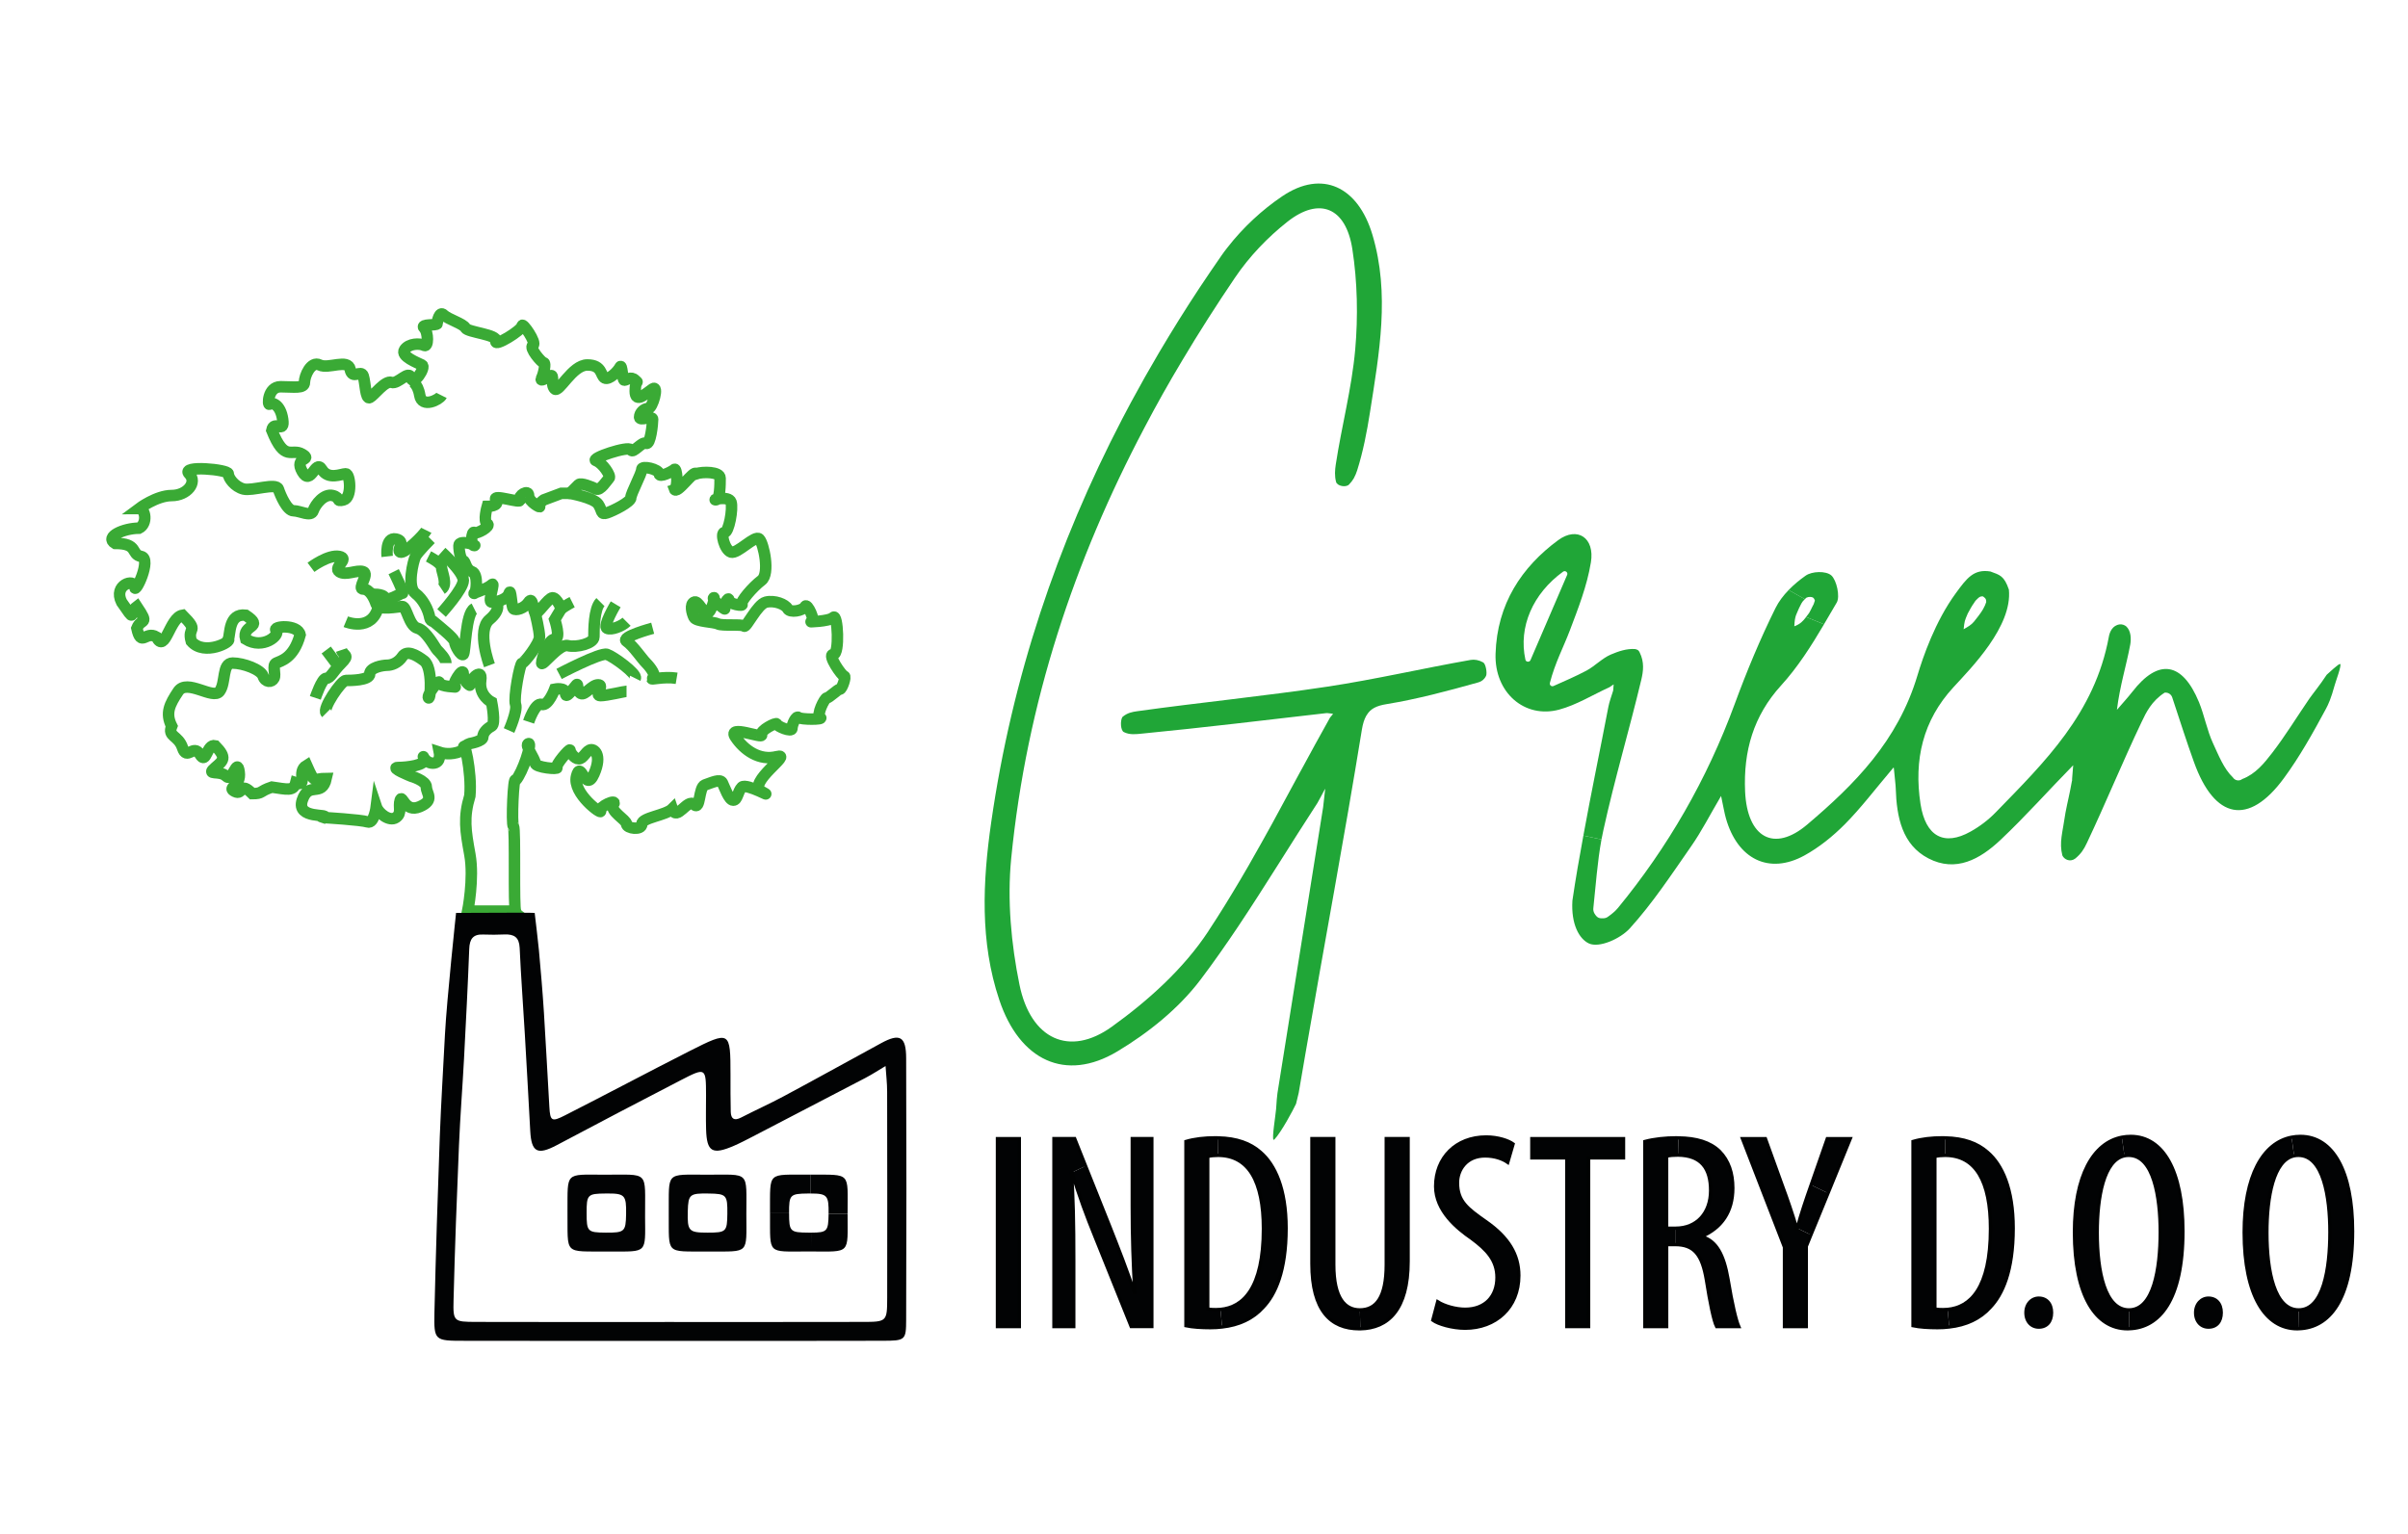 <?xml version="1.0" encoding="utf-8"?>
<!-- Generator: Adobe Illustrator 24.0.1, SVG Export Plug-In . SVG Version: 6.00 Build 0)  -->
<svg version="1.1" id="Layer_1" xmlns="http://www.w3.org/2000/svg" xmlns:xlink="http://www.w3.org/1999/xlink" x="0px" y="0px"
	 viewBox="0 0 1257.89 801.28" style="enable-background:new 0 0 1257.89 801.28;" xml:space="preserve">
<style type="text/css">
	.st0{fill:#020304;}
	.st1{fill:#20A637;}
	.st2{fill:none;stroke:#010202;stroke-width:1.732;stroke-miterlimit:10;}
	.st3{fill:none;stroke:#000000;stroke-width:1.732;stroke-miterlimit:10;}
	.st4{fill:none;}
	.st5{fill:none;stroke:#3AAA35;stroke-width:6;stroke-miterlimit:10;}
</style>
<path class="st0" d="M422.69,613.75c0.27,0,0.57,0,0.83,0v9.87c-0.47,0-0.97,0-1.47,0c-9.39,0.11-9.89,0.62-9.86,10.31h-9.96
	c0-0.22,0-0.4,0-0.58C402.37,611.72,400.5,613.89,422.69,613.75z"/>
<path class="st0" d="M315,613.79c24.71,0.11,21.85-2.76,21.98,22.11c0.13,19.13,1.23,18.01-17.79,18.04c-0.47,0-0.93,0-1.4,0
	c-23.82-0.22-21.08,2.29-21.35-21.45C296.55,612.44,295.08,613.68,315,613.79z M316.4,644.06c9.86,0.07,10.49-0.51,10.66-9.55
	c0.17-10.2-0.6-11-10.69-10.89c-9.46,0.07-9.96,0.58-9.93,10.24C306.44,643.52,306.91,643.99,316.4,644.06z"/>
<polygon class="st0" points="800.2,594.95 848.1,594.95 848.1,605 829.85,605 829.85,693.14 818.46,693.14 818.46,605 800.2,605 "/>
<rect x="521.05" y="594.95" class="st0" width="11.42" height="98.2"/>
<path class="st0" d="M423.52,613.75c21.12,0.11,19.29-1.56,19.25,19.89c0,0.18,0,0.36,0,0.54h-9.93c0.1-9.44-0.6-10.56-9.33-10.56
	V613.75z"/>
<path class="st0" d="M1051.65,641.74c0,22.43-5.63,34.67-11.99,41.35c-5.33,5.95-12.62,9.29-21.42,10.27l-0.83-9.18
	c11.69-1.09,22.38-10.85,22.38-42.15c0-24.79-7.69-38.33-23.72-38.33l0.13-9.15c9.76,0.22,16.72,2.83,21.95,7.41
	C1045.88,608.52,1051.65,621.19,1051.65,641.74z"/>
<path class="st0" d="M943.56,651.21v41.93h-11.39v-41.49l-21.95-56.7h11.99l8.89,24.65c2.53,6.82,5.2,14.56,7.43,22.14h0.3
	l7.16,3.48L943.56,651.21z"/>
<path class="st0" d="M412.2,633.93c0.03,9.58,0.5,10.06,10.09,10.13c0.5,0,0.93,0,1.4,0l-0.03,9.84c-0.63,0-1.3,0-1.97,0
	c-21.15,0.04-19.32,1.71-19.45-19.17c0-0.29,0-0.54,0-0.8H412.2z"/>
<path class="st1" d="M596.43,383.33c-2.96,0.29-6.3,0.76-9.39-0.83c-1.67-0.87-1.9-5.7-0.8-7.73c0.07-0.11,0.17-0.22,0.27-0.29
	c2.46-2.03,4.93-2.5,7.59-2.87c33.01-4.61,66.18-7.84,99.13-12.81c25.11-3.78,49.96-9.58,74.98-13.98c2.03-0.36,4.36,0.04,6.6,1.31
	c1.37,0.8,2.13,5.66,1.47,7.04c-0.13,0.29-0.3,0.54-0.47,0.8c-0.1,0.18-0.23,0.33-0.33,0.47c-1.1,1.38-2.36,1.89-3.73,2.25
	c-15.69,4.39-31.44,8.6-47.4,11.22c-5.16,0.83-8.36,2.32-10.36,5.66c-0.1,0.18-0.23,0.36-0.37,0.58c-0.97,1.74-1.67,3.99-2.17,6.9
	c-9.43,58.05-19.59,111.81-29.41,168.88c-1.23,6.97-2.43,13.98-3.6,20.98c0,0-0.03,0.11-0.07,0.33c-0.23,0.91-0.93,3.74-1.33,5.48
	c-0.03,0.04-0.03,0.07-0.03,0.07c-1.53,3.27-7.66,14.74-11.26,18.55c-0.23,0.25-0.37,0.29-0.5,0.18c-0.03,0-0.03,0,0-0.04
	c-0.87-0.94,1.03-12.23,1.37-16.12c0.17-3.38,0.53-7.04,0.7-8.2c7.96-49.77,15.92-99.58,23.85-149.35c0.23-2,0.43-3.96,1.1-9.73
	c-0.1,0.18-0.2,0.36-0.27,0.54c0-0.04,0-0.07,0-0.11c-0.77,1.45-1.4,2.61-1.87,3.52c-0.97,1.74-1.47,2.69-1.9,3.48
	c-13.96,21.42-27.28,43.38-41.44,64.58c-6.33,9.44-12.79,18.7-19.59,27.7c-11.56,15.32-27.51,27.99-43.57,37.61
	c-27.05,16.19-51.06,4.65-61.62-26.94c-10.19-30.35-8.69-61.79-4.23-92.79c10.89-75.83,34.61-145.64,68.32-210.55
	c1.53-2.94,3.1-5.88,4.66-8.82c4.73-8.79,9.63-17.46,14.72-26.1c3.4-5.74,6.86-11.44,10.39-17.1c3.46-5.52,6.99-11.04,10.59-16.48
	c3.8-5.74,7.66-11.4,11.59-17.06c0.97-1.42,2-2.8,3.1-4.17c8.13-10.49,18.22-19.82,28.81-26.94c20.65-13.87,39.4-5.05,46.96,20.18
	c9.26,30.97,3.56,61.97-1.27,92.79c-1.6,10.24-3.6,20.55-6.69,30.35c-0.43,1.38-1,2.72-1.7,4.03c0,0.04-0.03,0.07-0.03,0.07
	c-0.7,1.16-1.5,2.25-2.5,3.27c-1.6,1.71-6.2,0.87-6.79-1.34c-0.83-3.05-0.6-6.24-0.17-9.04c3.06-20.07,8.36-39.86,10.16-60.04
	c1.53-17.35,1.17-35.47-1.5-52.64c-3.4-21.74-17.22-27.34-33.84-14.27c-10.29,8.1-19.95,18.15-27.48,29.3
	c-9.59,14.16-18.79,28.53-27.48,43.13c-6.99,11.65-13.66,23.49-19.92,35.47c-36.37,68.97-61.42,143.21-69.48,224.89
	c-2.13,21.64-0.03,44.58,4.33,65.92c5.83,28.46,26.05,37.94,48.26,21.93c18.79-13.5,37.34-30.09,50.33-49.77
	c0.1-0.15,0.17-0.25,0.23-0.4c2.93-4.43,5.76-8.89,8.56-13.4c1.43-2.29,2.8-4.54,4.16-6.82c2.76-4.54,5.46-9.15,8.13-13.76
	c2.33-4.07,4.66-8.17,6.96-12.31c1.77-3.16,3.53-6.32,5.26-9.47c4.83-8.82,9.63-17.72,14.39-26.57c0.33-0.54,0.63-1.09,0.93-1.67
	c4.93-9.11,9.89-18.19,14.96-27.23c0-0.04,0.03-0.04,0.03-0.07c0,0,0-0.04,0.03-0.04c0.47-0.51,0.9-1.05,1.33-1.6
	c-0.03,0-0.03,0-0.07,0c0.1-0.15,0.23-0.25,0.33-0.4c-0.97-0.11-1.9-0.22-2.86-0.33c-0.23-0.04-0.47-0.04-0.7,0
	C660.72,376.29,628.61,380.21,596.43,383.33z"/>
<path class="st0" d="M870.62,641.74h4.46v8.57h-4.46v42.84h-11.39v-96.71c4.9-1.31,10.83-1.92,16.45-1.92c0.37,0,0.73,0,1.1,0.04
	l-0.23,9c-2.2,0-4.43,0.15-5.93,0.58V641.74z"/>
<path class="st0" d="M559.75,612.59c0.87,13.1,1.17,25.63,1.17,46.61v33.94h-10.36v-98.2h10.83l5.7,14.3l-7.03,3.34H559.75z"/>
<path class="st0" d="M1184.18,644.06c0,20.26,4,40.37,16.62,40.37l0.2,9.84c-0.33,0.04-0.63,0.04-0.97,0.04
	c-16.59,0-27.71-17.32-27.71-50.39c0-29.55,9.83-46.83,24.75-49.7l1.33,9.69C1187.68,606.24,1184.18,625.33,1184.18,644.06z"/>
<path class="st0" d="M638.39,693.36c-1.97,0.25-4.03,0.36-6.16,0.36c-4.6,0-9.33-0.29-12.72-1.02v-96.27
	c4.43-1.31,9.63-1.92,15.39-1.92c0.5,0,1,0,1.5,0.04l-0.13,9.15c-1.8,0-3.86,0.15-5.36,0.58v79.68c1.63,0.33,3.26,0.33,4.3,0.33
	c0.8,0,1.57-0.04,2.36-0.11L638.39,693.36z"/>
<path class="st0" d="M1113.03,593.78c17.05,0,27.28,18.22,27.28,49.55c0,36.12-12.39,50.42-27.98,50.93l-0.2-9.84
	c12.89,0,16.32-21.42,16.32-40.66c0-18.37-3.43-40.08-16.45-40.08c-0.77,0-1.53,0.07-2.23,0.22l-1.37-9.69
	C1109.9,593.93,1111.43,593.78,1113.03,593.78z"/>
<path class="st1" d="M676.23,576.03c-0.03,0.11-0.03,0.22-0.07,0.33C676.2,576.14,676.23,576.03,676.23,576.03z"/>
<path class="st0" d="M696.75,660.8c0,17.64,5.93,23.63,13.62,23.63l0.23,9.87c-0.17,0-0.37,0-0.53,0
	c-14.96,0-24.75-9.58-24.75-33.94v-65.42h11.42V660.8z"/>
<path class="st0" d="M442.77,634.19c0,21.27,1.83,19.78-19.12,19.71l0.03-9.84c8.56,0,8.99-0.83,9.16-9.66c0-0.07,0-0.15,0-0.22
	H442.77z"/>
<path class="st0" d="M751.01,680.18c3.4,2.18,9.33,3.92,14.36,3.92c10.39,0,16.62-6.68,16.62-16.59c0-9.04-5.33-14.56-13.19-20.4
	c-7.86-5.37-18.85-14.56-18.85-27.23c0-14.88,10.53-25.81,26.41-25.81c6.23,0,11.69,1.92,14.06,3.67l-2.8,9.62
	c-2.53-1.78-6.66-3.38-11.86-3.38c-9.79,0-14.39,7.3-14.39,14.01c0,9.73,5.2,13.54,14.69,20.22c11.99,8.31,17.35,17.35,17.35,28.28
	c0,16.88-12.16,27.52-28.05,27.52c-6.79,0-14.09-2.18-16.89-4.21L751.01,680.18z"/>
<path class="st0" d="M1095.55,644.06c0,20.26,4,40.37,16.59,40.37l0.2,9.84c-0.3,0.04-0.63,0.04-0.93,0.04
	c-16.62,0-27.75-17.32-27.75-50.39c0-29.55,9.83-46.79,24.75-49.7l1.37,9.69C1099.04,606.24,1095.55,625.33,1095.55,644.06z"/>
<path class="st0" d="M1072.56,685.88c0,5.08-2.83,8.42-7.56,8.42c-4.3,0-7.56-3.34-7.56-8.42c0-4.97,3.4-8.46,7.56-8.46
	C1069.6,677.42,1072.56,680.76,1072.56,685.88z"/>
<path class="st0" d="M954.92,623.44l-8.93,21.78l-7.16-3.48c2.07-7.59,4.6-15.03,7.26-22.58L954.92,623.44z"/>
<path class="st0" d="M735.58,594.95v64.11c0,25.19-10.43,34.99-24.98,35.25l-0.23-9.87c8.46,0,13.79-6.43,13.79-23.63v-65.85H735.58
	z"/>
<path class="st0" d="M590.89,693.14l-18.99-47.19c-4-9.91-8.29-21.13-11.86-33.36l7.03-3.34l12.69,31.76
	c4.13,10.49,9.33,23.6,12.72,34.23h0.3c-0.87-15.46-1.33-28.13-1.33-45.16v-35.14h10.23v98.2H590.89z"/>
<path class="st1" d="M773.59,359.09c0.17-0.25,0.33-0.51,0.47-0.8C773.92,358.58,773.76,358.84,773.59,359.09z"/>
<path class="st0" d="M1201.67,593.78c17.05,0,27.28,18.22,27.28,49.55c0,36.12-12.39,50.39-27.95,50.93l-0.2-9.84
	c12.89,0,16.29-21.42,16.29-40.66c0-18.37-3.4-40.08-16.45-40.08c-0.77,0-1.53,0.07-2.23,0.22l-1.33-9.69
	C1198.53,593.93,1200.1,593.78,1201.67,593.78z"/>
<path class="st0" d="M875.38,641.74c10.96,0,18.22-7.88,18.22-19.68c0-11.36-4.73-18.37-17.05-18.51l0.23-9
	c9.39,0.11,16.45,2.21,21.42,6.97c4.9,4.97,6.99,11.51,6.99,19.24c0,12.52-5.96,20.69-16.02,25.19v0.29
	c7.39,2.18,11.26,9.18,13.49,22c2.23,13.54,4.3,21.85,5.63,24.9h-11.56c-1.5-2.9-3.43-12.23-5.33-24.32
	c-2.23-13.4-6.53-18.51-16.32-18.51v-8.57H875.38z"/>
<path class="st0" d="M1161.2,685.88c0,5.08-2.8,8.42-7.56,8.42c-4.3,0-7.56-3.34-7.56-8.42c0-4.97,3.43-8.46,7.56-8.46
	C1158.23,677.42,1161.2,680.76,1161.2,685.88z"/>
<path class="st1" d="M945.73,311.9c-0.7-0.04-1.4,0.07-2.03,0.36c-0.33,0.29-0.63,0.54-0.9,0.8l-8.46-4.76
	c2.73-2.83,5.83-5.37,8.89-7.51c3.33-2.36,10.59-2.58,13.39-0.15c2.83,2.5,4.66,11.11,2.86,14.19c-2.23,3.78-4.43,7.59-6.66,11.36
	l-9.36-3.81c0.5-0.65,1-1.38,1.57-2.07c0.33-0.58,1.4-2.54,1.63-3.16c0.83-1.6,0.77-1.27,1.4-3.38
	C947.52,312.3,947.09,312.01,945.73,311.9z"/>
<path class="st1" d="M1219.62,357.93c-1.97,7.15-3.33,10.09-4.66,12.56c-6.73,12.49-13.69,24.98-21.98,36.23
	c-18.35,24.94-36.14,21.49-46.9-8.53c-3.73-10.31-7.06-20.8-11.36-33.8c-0.53-1.63-2.16-2.69-3.93-2.47h-0.03
	c-6.79,4.39-9.63,10.24-12.06,15.39c-9.93,20.84-18.72,42.33-28.58,63.2c-1.57,3.34-3.03,5.59-6.06,8.1c-2.66,2-5.76,0.51-6.73-1.63
	c-1.73-6.93,0.07-11.54,1.63-22.33c1.23-6.46,2-8.89,3.36-16.52c0.17-0.25,0.07-0.83,0.1-1.16l0.57-7.12
	c-12.69,12.92-24.81,26.61-37.94,38.99c-10.76,10.16-23.35,17.1-37.67,9.69c-13.72-7.12-16.62-21.49-17.09-36.63
	c-0.07-2.11-0.4-4.25-1-10.67c0-0.11-0.2-0.18-0.27-0.07c-9.73,11.51-16.95,21.09-25.28,29.48c-6.3,6.35-13.52,12.16-21.18,16.37
	c-18.49,10.13-34.97,1.92-41-19.49c-0.8-2.87-1.27-5.84-2.5-11.58c-0.03,0-0.03,0-0.03,0c-5.96,10.13-10.26,18.59-15.55,26.17
	c-10.26,14.74-20.25,29.91-32.11,42.98c-5,5.48-16.02,10.35-21.35,7.88c-5.1-2.36-9.39-10.09-8.63-22.4
	c1.67-11.36,3.63-22.69,5.73-33.98l9.46,2.03c-2.17,11.8-2.96,23.92-4.26,35.94c-0.1,0.94,0.1,1.92,0.6,2.76
	c1.47,2.43,2.53,2.58,4.7,2.5c0.83-0.04,1.67-0.29,2.33-0.8c1.9-1.34,3.73-2.8,5.2-4.57c25.98-31.62,46.46-66.98,60.99-106.51
	c6.3-17.13,13.32-34.05,21.35-50.24c1.7-3.41,4.1-6.57,6.86-9.4l8.46,4.76c-1.83,1.74-1.97,2.76-2.93,4.5
	c-0.13,0.22-0.23,0.44-0.3,0.65c-0.97,2.65-2.03,3.16-2.26,9.04c3.16-1.16,4.66-2.87,6.16-4.86l9.36,3.81
	c-6.73,11.4-13.82,22.54-22.45,31.98c-14.49,15.94-19.69,34.31-18.79,55.32c1.07,24.18,15.09,32.09,32.48,17.32
	c24.61-20.87,47.33-43.56,57.59-78.01c2.8-9.29,9.13-28.02,20.05-42.91c5.6-7.62,9.23-12.71,18.02-11.29
	c4.93,1.82,7.19,2.21,9.66,9.47c1.93,19.2-19.72,40.95-29.04,51.11c-15.85,17.24-20.68,37.72-17.12,60.91
	c2.63,16.99,12.32,22.18,26.15,14.41c4.76-2.65,9.36-6.13,13.22-10.13c25.41-26.14,51.66-51.62,59.02-91.73
	c0.43-2.43,1.87-5.88,5.63-6.39c1.53-0.11,2.3,0.29,3.3,0.91c2.73,2.36,2.76,6.75,2.23,9.69c-2.03,10.89-5.43,21.53-6.96,34.05
	c2.7-3.16,5.5-6.17,8.06-9.44c13.56-17.53,26.08-15.72,34.81,5.41c2.86,7.01,4.2,14.77,7.36,21.56c2.9,6.24,5.63,13.29,10.33,17.75
	c1.07,1.71,3.36,2.11,4.93,0.87c6.96-2.65,11.46-8.28,15.69-13.76c6.89-8.97,12.92-18.84,19.35-28.24
	c1.63-2.36,5.66-7.26,9.06-12.49c1.23-1.05,6.1-5.74,6.99-5.63C1223.52,347.11,1219.85,356.84,1219.62,357.93z M1035.89,318.33
	c1-1.82,1.13-2.21,1.67-3.74c0-1.63-0.23-1.85-1.7-2.98c-1.37-0.15-2.1,0.47-3,1.38c-1.2,1.05-1.47,1.82-1.77,2.21
	c-0.77,0.91-2.66,4.39-3.16,5.34c-1.7,3.96-1.7,3.96-2.17,8.24c2.36-1.34,4.03-2.29,5.4-3.96
	C1031.96,323.92,1035.19,319.71,1035.89,318.33z"/>
<path class="st0" d="M1018.24,693.36c-2,0.25-4.03,0.36-6.16,0.36c-4.6,0-9.36-0.29-12.76-1.02v-96.27
	c4.43-1.31,9.63-1.92,15.42-1.92c0.5,0,1,0,1.47,0.04l-0.13,9.15c-1.8,0-3.86,0.15-5.33,0.58v79.68c1.63,0.33,3.26,0.33,4.3,0.33
	c0.8,0,1.57-0.04,2.36-0.11L1018.24,693.36z"/>
<polygon class="st0" points="966.54,594.95 954.92,623.44 946.09,619.16 954.55,594.95 "/>
<path class="st0" d="M671.83,641.74c0,22.43-5.63,34.67-12.02,41.35c-5.33,5.95-12.62,9.29-21.42,10.27l-0.83-9.18
	c11.72-1.09,22.42-10.85,22.42-42.15c0-24.79-7.73-38.33-23.72-38.33l0.13-9.15c9.76,0.22,16.72,2.83,21.95,7.41
	C666.04,608.52,671.83,621.19,671.83,641.74z"/>
<path class="st0" d="M389.88,634.48c0.03,21.06,1.73,19.35-19.15,19.46c-0.47,0-0.93,0-1.37,0c-21.95-0.15-19.85,1.82-20.02-20.04
	c0.17-21.89-1.97-20.15,19.88-20.11C392.08,613.82,389.85,611.5,389.88,634.48z M379.95,634.19c0.1-9.8-0.47-10.42-9.63-10.56
	c-10.06-0.18-10.79,0.44-11.03,9.18c-0.27,10.45,0.47,11.25,10.33,11.25C379.35,644.06,379.85,643.59,379.95,634.19z"/>
<path class="st1" d="M837.61,433.62c-0.37,1.67-0.7,3.34-1.03,5.01l-9.46-2.03c4.1-22.51,8.79-44.94,13.09-67.41
	c0.4-2.18,1.73-5.99,2.4-8.1c0.03-0.15,0.07-0.29,0.1-0.44c0.07-1.02,0.17-2.03,0.23-3.05l-2.1,1.42c-0.07,0.04-0.13,0.07-0.2,0.11
	c-8.69,3.96-17.12,9.22-26.15,11.65c-18.09,4.86-33.91-8.93-33.24-29.19c0.8-25.99,13.62-45.3,32.71-59.35
	c10.06-7.37,19.22-1.2,17.09,11.62c-2,12.27-6.66,24.1-11.06,35.72c-3.3,8.68-7.69,16.81-10.36,27.26c-0.3,1.13,0.87,2.11,1.93,1.6
	c5.76-2.58,11.56-5.05,17.15-8.02c4.43-2.36,8.19-6.46,12.76-8.42c3.93-1.67,8.23-3.16,12.62-2.87c1.47,0.29,1.93,0.73,2.43,1.74
	c2.56,5.15,1.9,9.87,0.87,14.27C851.13,381.38,843.4,407.23,837.61,433.62z M818.66,300.36c0.53-1.27-1-2.47-2.13-1.67
	c-15.79,11.44-23.42,28.9-19.69,45.99c0.27,1.31,2.13,1.45,2.66,0.22L818.66,300.36z"/>
<rect x="521.05" y="594.95" class="st2" width="11.42" height="98.2"/>
<path class="st2" d="M560.05,612.59h-0.3c0.87,13.1,1.17,25.63,1.17,46.61v33.94h-10.36v-98.2h10.83l5.7,14.3l12.69,31.76
	c4.13,10.49,9.33,23.6,12.72,34.23h0.3c-0.87-15.46-1.33-28.13-1.33-45.16v-35.14h10.23v98.2h-10.79l-18.99-47.19
	C567.91,636.04,563.61,624.82,560.05,612.59z"/>
<path class="st2" d="M638.39,693.36c-1.97,0.25-4.03,0.36-6.16,0.36c-4.6,0-9.33-0.29-12.72-1.02v-96.27
	c4.43-1.31,9.63-1.92,15.39-1.92c0.5,0,1,0,1.5,0.04c9.76,0.22,16.72,2.83,21.95,7.41c7.69,6.57,13.49,19.24,13.49,39.79
	c0,22.43-5.63,34.67-12.02,41.35C654.48,689.04,647.18,692.38,638.39,693.36z"/>
<path class="st2" d="M636.26,603.69c-1.8,0-3.86,0.15-5.36,0.58v79.68c1.63,0.33,3.26,0.33,4.3,0.33c0.8,0,1.57-0.04,2.36-0.11
	c11.72-1.09,22.42-10.85,22.42-42.15C659.98,617.23,652.25,603.69,636.26,603.69z"/>
<path class="st2" d="M710.6,694.3c-0.17,0-0.37,0-0.53,0c-14.96,0-24.75-9.58-24.75-33.94v-65.42h11.42v65.85
	c0,17.64,5.93,23.63,13.62,23.63c8.46,0,13.79-6.43,13.79-23.63v-65.85h11.42v64.11C735.58,684.25,725.16,694.05,710.6,694.3z"/>
<path class="st2" d="M751.01,680.18c3.4,2.18,9.33,3.92,14.36,3.92c10.39,0,16.62-6.68,16.62-16.59c0-9.04-5.33-14.56-13.19-20.4
	c-7.86-5.37-18.85-14.56-18.85-27.23c0-14.88,10.53-25.81,26.41-25.81c6.23,0,11.69,1.92,14.06,3.67l-2.8,9.62
	c-2.53-1.78-6.66-3.38-11.86-3.38c-9.79,0-14.39,7.3-14.39,14.01c0,9.73,5.2,13.54,14.69,20.22c11.99,8.31,17.35,17.35,17.35,28.28
	c0,16.88-12.16,27.52-28.05,27.52c-6.79,0-14.09-2.18-16.89-4.21L751.01,680.18z"/>
<polygon class="st2" points="818.46,605 800.2,605 800.2,594.95 848.1,594.95 848.1,605 829.85,605 829.85,693.14 818.46,693.14 "/>
<path class="st2" d="M875.08,650.31h-4.46v42.84h-11.39v-96.71c4.9-1.31,10.83-1.92,16.45-1.92c0.37,0,0.73,0,1.1,0.04
	c9.39,0.11,16.45,2.21,21.42,6.97c4.9,4.97,6.99,11.51,6.99,19.24c0,12.52-5.96,20.69-16.02,25.19v0.29
	c7.39,2.18,11.26,9.18,13.49,22c2.23,13.54,4.3,21.85,5.63,24.9h-11.56c-1.5-2.9-3.43-12.23-5.33-24.32
	C889.17,655.42,884.87,650.31,875.08,650.31z"/>
<path class="st2" d="M876.54,603.55c-2.2,0-4.43,0.15-5.93,0.58v37.61h4.46h0.3c10.96,0,18.22-7.88,18.22-19.68
	C893.6,610.7,888.87,603.69,876.54,603.55z"/>
<path class="st2" d="M945.99,645.22l-2.43,5.99v41.93h-11.39v-41.49l-21.95-56.7h11.99l8.89,24.65c2.53,6.82,5.2,14.56,7.43,22.14
	h0.3c2.07-7.59,4.6-15.03,7.26-22.58l8.46-24.21h11.99l-11.62,28.5L945.99,645.22z"/>
<path class="st2" d="M1018.24,693.36c-2,0.25-4.03,0.36-6.16,0.36c-4.6,0-9.36-0.29-12.76-1.02v-96.27
	c4.43-1.31,9.63-1.92,15.42-1.92c0.5,0,1,0,1.47,0.04c9.76,0.22,16.72,2.83,21.95,7.41c7.73,6.57,13.49,19.24,13.49,39.79
	c0,22.43-5.63,34.67-11.99,41.35C1034.33,689.04,1027.03,692.38,1018.24,693.36z"/>
<path class="st2" d="M1016.07,603.69c-1.8,0-3.86,0.15-5.33,0.58v79.68c1.63,0.33,3.26,0.33,4.3,0.33c0.8,0,1.57-0.04,2.36-0.11
	c11.69-1.09,22.38-10.85,22.38-42.15C1039.79,617.23,1032.09,603.69,1016.07,603.69z"/>
<path class="st2" d="M1108.4,594.22c1.5-0.29,3.03-0.44,4.63-0.44c17.05,0,27.28,18.22,27.28,49.55c0,36.12-12.39,50.42-27.98,50.93
	c-0.3,0.04-0.63,0.04-0.93,0.04c-16.62,0-27.75-17.32-27.75-50.39C1083.65,614.37,1093.48,597.12,1108.4,594.22z"/>
<path class="st2" d="M1109.77,603.91c-10.73,2.32-14.22,21.42-14.22,40.15c0,20.26,4,40.37,16.59,40.37
	c12.89,0,16.32-21.42,16.32-40.66c0-18.37-3.43-40.08-16.45-40.08C1111.23,603.69,1110.47,603.77,1109.77,603.91z"/>
<path class="st2" d="M1197.07,594.22c1.47-0.29,3.03-0.44,4.6-0.44c17.05,0,27.28,18.22,27.28,49.55
	c0,36.12-12.39,50.39-27.95,50.93c-0.33,0.04-0.63,0.04-0.97,0.04c-16.59,0-27.71-17.32-27.71-50.39
	C1172.32,614.37,1182.15,597.09,1197.07,594.22z"/>
<path class="st2" d="M1198.4,603.91c-10.73,2.32-14.22,21.42-14.22,40.15c0,20.26,4,40.37,16.62,40.37
	c12.89,0,16.29-21.42,16.29-40.66c0-18.37-3.4-40.08-16.45-40.08C1199.87,603.69,1199.1,603.77,1198.4,603.91z"/>
<path class="st4" d="M827.12,436.6c-2.1,11.29-4.06,22.62-5.73,33.98c-0.77,12.31,3.53,20.04,8.63,22.4
	c5.33,2.47,16.35-2.4,21.35-7.88c11.86-13.07,21.85-28.24,32.11-42.98c5.3-7.59,9.59-16.05,15.55-26.17c0,0,0,0,0.03,0
	c1.23,5.74,1.7,8.71,2.5,11.58c6.03,21.42,22.52,29.62,41,19.49c7.66-4.21,14.89-10.02,21.18-16.37
	c8.33-8.39,15.55-17.97,25.28-29.48c0.07-0.11,0.27-0.04,0.27,0.07c0.6,6.43,0.93,8.57,1,10.67c0.47,15.14,3.36,29.51,17.09,36.63
	c14.32,7.41,26.91,0.47,37.67-9.69c13.12-12.38,25.25-26.06,37.94-38.99l-0.57,7.12c-0.03,0.33,0.07,0.91-0.1,1.16
	c-1.37,7.62-2.13,10.06-3.36,16.52c-1.57,10.78-3.36,15.39-1.63,22.33c0.97,2.14,4.06,3.63,6.73,1.63c3.03-2.5,4.5-4.76,6.06-8.1
	c9.86-20.87,18.65-42.36,28.58-63.2c2.43-5.15,5.26-11,12.06-15.39h0.03c1.77-0.22,3.4,0.83,3.93,2.47c4.3,13,7.63,23.49,11.36,33.8
	c10.76,30.02,28.55,33.47,46.9,8.53c8.29-11.25,15.26-23.74,21.98-36.23c1.33-2.47,2.7-5.41,4.66-12.56
	c0.23-1.09,3.9-10.82,2.76-10.96c-0.9-0.11-5.76,4.57-6.99,5.63c-3.4,5.23-7.43,10.13-9.06,12.49c-6.43,9.4-12.46,19.28-19.35,28.24
	c-4.23,5.48-8.73,11.11-15.69,13.76c-1.57,1.23-3.86,0.83-4.93-0.87c-4.7-4.47-7.43-11.51-10.33-17.75
	c-3.16-6.79-4.5-14.56-7.36-21.56c-8.73-21.13-21.25-22.94-34.81-5.41c-2.56,3.27-5.36,6.28-8.06,9.44
	c1.53-12.52,4.93-23.16,6.96-34.05c0.53-2.94,0.5-7.33-2.23-9.69c-1-0.62-1.77-1.02-3.3-0.91c-3.76,0.51-5.2,3.96-5.63,6.39
	c-7.36,40.11-33.61,65.6-59.02,91.73c-3.86,3.99-8.46,7.48-13.22,10.13c-13.82,7.77-23.52,2.58-26.15-14.41
	c-3.56-23.2,1.27-43.67,17.12-60.91c9.33-10.16,30.98-31.91,29.04-51.11c-2.46-7.26-4.73-7.66-9.66-9.47
	c-8.79-1.42-12.42,3.67-18.02,11.29c-10.93,14.88-17.25,33.62-20.05,42.91c-10.26,34.45-32.98,57.14-57.59,78.01
	c-17.39,14.77-31.41,6.86-32.48-17.32c-0.9-21.02,4.3-39.39,18.79-55.32c8.63-9.44,15.72-20.58,22.45-31.98
	c2.23-3.78,4.43-7.59,6.66-11.36c1.8-3.09-0.03-11.69-2.86-14.19c-2.8-2.43-10.06-2.21-13.39,0.15c-3.06,2.14-6.16,4.68-8.89,7.51
	c-2.76,2.83-5.16,5.99-6.86,9.4c-8.03,16.19-15.06,33.11-21.35,50.24c-14.52,39.53-35.01,74.89-60.99,106.51
	c-1.47,1.78-3.3,3.23-5.2,4.57c-0.67,0.51-1.5,0.76-2.33,0.8c-2.17,0.07-3.23-0.07-4.7-2.5c-0.5-0.83-0.7-1.82-0.6-2.76
	c1.3-12.02,2.1-24.14,4.26-35.94c0.33-1.67,0.67-3.34,1.03-5.01c5.8-26.39,13.52-52.24,19.79-78.48c1.03-4.39,1.7-9.11-0.87-14.27
	c-0.5-1.02-0.97-1.45-2.43-1.74c-4.4-0.29-8.69,1.2-12.62,2.87c-4.56,1.96-8.33,6.06-12.76,8.42c-5.6,2.98-11.39,5.45-17.15,8.02
	c-1.07,0.51-2.23-0.47-1.93-1.6c2.66-10.45,7.06-18.59,10.36-27.26c4.4-11.62,9.06-23.45,11.06-35.72
	c2.13-12.81-7.03-18.99-17.09-11.62c-19.09,14.05-31.91,33.36-32.71,59.35c-0.67,20.26,15.16,34.05,33.24,29.19
	c9.03-2.43,17.45-7.7,26.15-11.65c0.07-0.04,0.13-0.07,0.2-0.11l2.1-1.42c-0.07,1.02-0.17,2.03-0.23,3.05
	c-0.03,0.15-0.07,0.29-0.1,0.44c-0.67,2.11-2,5.92-2.4,8.1C835.91,391.66,831.21,414.09,827.12,436.6z"/>
<path class="st4" d="M1027.93,320.54c0.5-0.94,2.4-4.43,3.16-5.34c0.3-0.4,0.57-1.16,1.77-2.21c0.9-0.91,1.63-1.52,3-1.38
	c1.47,1.13,1.7,1.34,1.7,2.98c-0.53,1.52-0.67,1.92-1.67,3.74c-0.7,1.38-3.93,5.59-4.73,6.5c-1.37,1.67-3.03,2.61-5.4,3.96
	C1026.23,324.5,1026.23,324.5,1027.93,320.54z"/>
<path class="st4" d="M942.79,313.06c0.27-0.25,0.57-0.51,0.9-0.8c0.63-0.29,1.33-0.4,2.03-0.36c1.37,0.11,1.8,0.4,2.33,1.89
	c-0.63,2.11-0.57,1.78-1.4,3.38c-0.23,0.62-1.3,2.58-1.63,3.16c-0.57,0.69-1.07,1.42-1.57,2.07c-1.5,2-3,3.7-6.16,4.86
	c0.23-5.88,1.3-6.39,2.26-9.04c0.07-0.22,0.17-0.44,0.3-0.65C940.83,315.82,940.96,314.8,942.79,313.06z"/>
<path class="st4" d="M799.5,344.9c-0.53,1.23-2.4,1.09-2.66-0.22c-3.73-17.1,3.9-34.56,19.69-45.99c1.13-0.8,2.66,0.4,2.13,1.67
	L799.5,344.9z"/>
<g>
	<path class="st5" d="M269.32,476.07h-25.01c0,0,3.41-17.05,1.14-29.56c-2.27-12.51-3.41-19.33,0-30.7
		c1.14-12.51-3.41-31.84-3.41-23.88c-4.55,2.27-9.1,2.27-12.51,1.14c0,0,1.14,5.68-3.41,5.68s-5.68-5.68-4.55-2.27
		c1.14,3.41-9.1,4.55-13.64,4.55c-4.55,0,6.82,4.55,6.82,4.55s7.96,2.27,7.96,5.68c0,3.41,4.55,6.82-3.41,10.23
		s-9.1-6.82-10.23-3.41s1.14,6.82-2.27,9.1c-3.41,2.27-9.1-2.27-10.23-5.68c0,0-1.14,9.1-4.55,7.96
		c-3.41-1.14-22.74-2.27-22.74-2.27s-3.41-1.14,0,0c3.41-2.27-14.78,1.14-11.37-9.1c3.41-10.23,10.23-1.14,12.51-11.37
		c-6.82,0-5.68,3.41-10.23-6.82c-5.68,3.41,1.14,11.37-5.68,9.1c-1.14,4.55-4.55,3.41-12.51,2.27c-6.82,2.27-4.55,3.41-10.23,3.41
		c-6.82-6.82-4.55,1.14-9.1-1.14c-4.55-2.27,3.41-2.27,2.27-10.23c-1.14-7.96-3.41,5.68-6.82,2.27s-10.94-0.05-5.68-4.55
		c4.15-3.55,6.24-4.98,0-11.37c-4.55-1.14-4.55,10.23-7.96,4.55c-3.41-5.68-6.82,3.41-9.1-3.41c-2.27-6.82-7.96-5.68-5.68-11.37
		c-3.41-6.82-1.14-11.37,3.41-18.19c4.55-6.82,18.19,4.55,21.6,0c3.41-4.55,1.14-14.78,6.82-14.78c5.68,0,14.78,3.41,15.92,6.82
		s4.55,3.41,5.68,1.14c1.14-2.27-1.14-6.82,1.14-7.96c2.27-1.14,9.1-2.27,12.51-14.78c-1.14-5.68-14.78-4.55-12.51-2.27
		c2.27,2.27-6.82,10.23-15.92,4.55c-2.27-7.96,10.23-5.68,0-12.51c-9.1-1.14-7.96,10.23-9.1,12.51c2.27,1.14-12.51,9.1-19.33,1.14
		c-2.27-7.96,4.55-4.55-4.55-13.64c-6.82,1.14-9.1,20.47-13.64,11.37c-5.68-3.41-7.96,5.68-10.23-4.55c2.27-5.68,6.82-1.14,0-11.37
		c-4.55,3.41,0,9.1-7.96-2.27c-4.55-9.1,6.82-12.51,6.82-7.96s9.1-14.78,3.41-15.92c-5.68-1.14-1.14-6.82-13.64-6.82
		c-5.68-3.41,4.55-7.96,12.51-7.96c4.55-2.27,3.41-10.23,0-10.23c0,0,9.1-6.82,17.05-6.82s13.64-6.82,9.1-11.37
		c-4.55-4.55,20.47-2.27,20.47,0s3.41,6.82,7.96,7.96c4.55,1.14,17.05-3.41,18.19,0c1.14,3.41,4.55,11.37,7.96,11.37
		c3.41,0,9.1,3.41,10.23,0c1.14-3.41,5.68-9.1,10.23-7.96c4.55,1.14,1.14,3.41,5.68,2.27c4.55-1.14,3.41-13.64,1.14-13.64
		c-2.27,0-9.1,3.41-12.51-2.27c-3.41-5.68-5.68,9.1-10.23,1.14c-4.55-7.96,5.68-5.68,0-9.1c-5.68-3.41-9.1,4.55-15.92-12.51
		c1.14-5.68,6.82,2.27,5.68-5.68s-5.68-9.1-6.82-7.96c-1.14,1.14-1.14-9.1,5.68-9.1s12.51,1.14,12.51-2.27
		c0-3.41,3.41-11.37,7.96-9.1c4.55,2.27,14.78-3.41,15.92,2.27c1.14,5.68,5.68,0,6.82,3.41c1.14,3.41,1.14,12.51,3.41,11.37
		s7.96-9.1,11.37-7.96c3.41,1.14,9.1-6.82,10.23-2.27c1.14,4.55,7.96-5.68,5.68-6.82c-2.27-1.14-11.37-4.55-9.1-7.96
		s7.96-3.41,10.23-2.27c2.27,1.14,2.27-6.82,0-9.1c-2.27-2.27,6.82-1.14,6.82-2.27s1.14-6.82,3.41-4.55
		c2.27,2.27,10.23,4.55,11.37,6.82c1.14,2.27,17.05,3.41,15.92,6.82c-1.14,3.41,13.64-5.68,13.64-7.96c0-2.27,7.96,9.1,5.68,10.23
		s4.55,9.1,5.68,9.1s0,5.68-1.14,7.96s2.27,0,4.55-1.14c2.27-1.14,0,4.55,2.27,6.82c2.27,2.27,9.1-12.51,17.05-12.51
		c7.96,0,6.82,5.68,9.1,6.82s6.82-3.41,7.96-5.68s1.14,6.82,2.27,6.82s3.41-2.27,5.68,0s0-1.14,0,5.68s5.68,1.14,9.1-1.14
		c3.41-2.27,0,10.23-2.27,10.23c-2.27,0-4.55,2.27-4.55,4.55c0,2.27,6.82-1.14,6.82,1.14c0,2.27-1.14,13.64-3.41,12.51
		c-2.27-1.14-6.82,5.68-7.96,3.41c-1.14-2.27-21.6,4.55-18.19,5.68s7.96,7.96,6.82,9.1c-1.14,1.14-4.55,6.82-6.82,5.68
		c-2.27-1.14-7.96-3.41-9.1-2.27s-4.55,4.55-4.55,4.55s12.51,2.27,14.78,5.68s1.14,5.68,4.55,4.55s12.51-5.68,12.51-7.96
		s5.68-12.51,5.68-14.78s9.1,0,9.1,2.27s6.82-1.14,7.96-2.27c1.14-1.14,2.27,9.1,0,10.23c1.14,3.41,10.23-10.23,11.37-7.96
		c3.41-1.14,12.51-1.14,12.51,2.27c0,3.41,0,11.37-2.27,11.37s6.82-2.27,7.96,1.14s-1.14,15.92-3.41,15.92s0,9.1,3.41,10.23
		c3.41,1.14,12.51-9.1,14.78-6.82s5.68,18.19,1.14,21.6c-4.55,3.41-11.37,11.37-10.23,12.51s-6.82,0-6.82-2.27s-3.41,3.41-2.27,4.55
		c1.14,1.14-6.82-4.55-5.68-5.68s-1.14,7.96-3.41,7.96c-2.27,0-4.55-6.82-6.82-5.68s-1.14,5.68,0,7.96s10.23,2.27,12.51,3.41
		s12.51,0,13.64,1.14s6.82-11.37,11.37-12.51c4.55-1.14,10.23,1.14,11.37,3.41c1.14,2.27,7.96,1.14,9.1-1.14
		c1.14-2.27,5.68,7.96,3.41,7.96s9.1,0,11.37-2.27s3.41,19.33,0,19.33s4.55,11.37,5.68,11.37s-1.14,6.82-2.27,6.82
		s-5.68,4.55-6.82,4.55c-1.14,0-5.68,9.1-3.41,10.23s-10.23,1.14-11.37,0s-3.41,3.41-3.41,5.68c0,2.27-7.96-1.14-7.96-2.27
		s-9.1,3.41-7.96,5.68s-18.19-5.68-13.64,1.14c4.55,6.82,12.51,12.51,21.6,10.23c9.1-2.27-15.92,13.64-7.96,18.19
		c7.96,4.55-7.96-4.55-10.23-2.27c-2.27,2.27-2.27,6.82-4.55,6.82c-2.27,0-4.55-6.82-5.68-9.1s-5.68,0-9.1,1.14
		c-3.41,1.14-2.27,13.64-5.68,10.23s-9.1,9.1-11.37,2.27c-3.41,3.41-15.92,4.55-15.92,7.96c0,3.41-7.96,2.27-7.96,0
		c0-2.27-9.1-6.82-6.82-10.23c2.27-3.41-7.96,1.14-6.82,3.41s-14.78-9.1-12.51-18.19s4.55,9.1,9.1-1.14s0-13.64-2.27-12.51
		s-3.41,4.55-5.68,4.55s-4.55-3.41-4.55-4.55s-7.96,7.96-6.82,9.1s-11.37,0-11.37-2.27c0-2.27-5.92-9.83-3.41-10.23
		c1.86-0.3-2.98,14.81-6.82,19.33c-1.14-3.41-2.27,22.74-1.14,23.88S268.18,474.93,269.32,476.07z"/>
	<path class="st5" d="M298.88,314.62c-2.27,1.14-5.68,3.41-5.68,3.41s-2.27-5.68-4.55-5.68c-2.27,0-7.96,9.1-9.1,7.96
		s-1.14-9.1-3.41-5.68c-2.27,3.41-6.82,4.55-7.96,3.41c-1.14-1.14-1.14-11.37-2.27-7.96s-6.82,4.55-9.1,4.55
		c-2.27,0,2.27-11.37,0-9.1c-2.27,2.27-10.23,4.55-9.1,4.55s2.27-10.23-1.14-11.37c-3.41-1.14-3.41-5.68-4.55-5.68
		s-2.27-4.55-2.27-7.96c0-3.41,10.23,0,7.96,0c-2.27,0-1.14-7.96,0-6.82s9.1-3.41,6.82-4.55c-2.27-1.14,0-9.1,0-9.1
		s6.82,0,4.55-3.41c-2.27-3.41,13.64,2.27,12.51,0s4.55-5.68,4.55-2.27c0,3.41,6.82,6.82,5.68,5.68s2.27-3.41,2.27-3.41l9.1-3.41
		h4.55"/>
	<path class="st5" d="M170.4,372.6c-2.27-2.27,7.96-17.05,10.23-17.05c2.27,0,12.51,0,12.51-3.41c0-3.41,6.82-4.55,9.1-4.55
		s5.68-1.14,7.96-4.55s6.82-1.14,11.37,2.27c4.55,3.41,3.41,20.47,2.27,19.33c-1.14-1.14,5.68-10.23,5.68-7.96s10.23,2.27,7.96,2.27
		c-2.27,0,4.55-11.37,4.55-6.82c0,4.55,4.55,6.82,3.41,5.68c-1.14-1.14,6.82-10.23,5.68-2.27c-1.14,7.96,5.68,11.37,5.68,11.37
		s2.27,11.37,0,12.51c-2.27,1.14-4.55,3.41-4.55,5.68s-6.82,3.41-6.82,3.41c-3.41,1.14-3.41,3.41-3.41,3.41"/>
	<path class="st5" d="M265.91,381.7c0,0,4.55-10.23,3.41-13.64c-1.14-3.41,2.27-21.6,3.41-21.6c1.14,0,9.1-10.23,9.1-13.64
		c0-3.41-2.27-12.51-2.27-12.51"/>
	<path class="st5" d="M293.2,318.03l-3.41,5.68c0,0,3.41,10.23,0,10.23c-3.41,0-6.82,10.23-6.82,12.51s9.1-10.23,13.64-9.1
		s13.64-1.14,13.64-4.55c0-3.41,0-14.78,3.41-18.19"/>
	<path class="st5" d="M321.62,315.76c0,0-6.82,11.37-4.55,12.51s7.96-1.14,10.23-3.41"/>
	<path class="st5" d="M340.95,328.26c0,0-17.05,4.55-13.64,6.82c3.41,2.27,7.96,9.1,10.23,11.37c2.27,2.27,5.68,6.82,3.41,7.96
		s5.68-1.14,12.51,0"/>
	<path class="st5" d="M292.06,352.14c0,0,21.6-11.37,25.01-10.23s15.92,10.23,14.78,12.51"/>
	<path class="st5" d="M276.14,377.15c0,0,3.41-10.23,6.82-9.1s6.82-7.96,6.82-7.96s5.68-1.14,5.68,2.27c0,3.41,4.55-3.41,5.68-4.55
		s0,3.41,2.27,4.55c2.27,1.14,5.68-4.55,9.1-4.55s-2.27,5.68,1.14,5.68s12.51-2.27,13.64-2.27"/>
	<path class="st5" d="M164.72,364.64c0,0,3.41-10.23,5.68-10.23s3.41-3.41,7.96-7.96c4.55-4.55,1.14-3.41,0-6.82"/>
	<line class="st5" x1="170.4" y1="339.63" x2="176.79" y2="348.12"/>
	<path class="st5" d="M162.45,296.43c0,0,9.1-6.82,14.78-5.68s-3.41,5.68,0,7.96c3.41,2.27,9.1-1.14,12.51,0
		c3.41,1.14-3.41,9.1,0,9.1c3.41,0,5.68,4.55,6.82,7.96c1.14,3.41,11.37,1.14,13.64,1.14s3.41,10.23,7.96,11.37
		s9.1,10.23,10.23,11.37s4.55,4.55,4.55,6.82"/>
	<path class="st5" d="M180.64,324.85c0,0,13.64,5.68,17.05-7.96"/>
	<path class="st5" d="M224.98,281.65c0,0-6.82,6.82-7.96,9.1s-4.55,15.92,0,19.33c3.9,2.93,6.73,8.3,7.53,12.89
		c0.16,0.95,0.92,1.67,1.88,1.78c4.24,3.52,9.93,8.07,11.06,10.34c0,2.27,3.41,7.96,4.55,6.82s1.14-21.6,5.68-23.88"/>
	<path class="st5" d="M205.65,298.7c0,0,5.68,11.37,4.55,11.37s-7.96,4.55-9.1,2.27s-7.07-1.8-7.07-1.8"/>
	<path class="st5" d="M202.24,290.74c0,0-1.14-10.23,4.55-9.1c5.68,1.14,0,5.68,2.27,6.82s12.51-9.1,13.64-11.37"/>
	<path class="st5" d="M255.68,347.59c0,0-6.82-18.19,0-23.88s3.41-9.1,3.41-9.1"/>
	<path class="st5" d="M230.66,320.3c0,0,11.37-12.51,11.37-17.05c0-4.55-11.37-14.78-11.37-14.78"/>
	<path class="st5" d="M223.84,290.74c0,0,6.82,3.41,6.82,5.68s3.41,9.1,0,11.37"/>
	<path class="st5" d="M230.66,206.61c-1.14,2.27-10.23,6.82-11.37,0s-4.57-7.52-4.57-7.52"/>
</g>
<path class="st0" d="M349.71,700.62c-35.71,0-71.45,0.04-107.15-0.04c-15.55,0-15.92-0.07-15.62-14.85
	c0.7-30.64,1.7-61.31,2.8-91.95c0.67-17.79,1.8-35.58,2.7-53.36c0.97-18.26,5.8-63.42,5.8-63.42s0.37,0,1.07,0
	c4.2-0.04,19.85-0.11,30.34-0.11c5.03,0,8.86,0.04,9.66,0.11c0.6,5.41,1.7,13.94,2.2,19.39c1,10.89,1.93,21.78,2.63,32.71
	c1.03,16.41,1.87,32.82,2.83,49.23c0.43,7.41,1.2,8.02,8.13,4.47c21.75-11.04,43.3-22.54,65.05-33.58
	c21.35-10.78,21.42-10.64,21.45,12.49c0,6.43-0.03,12.85,0.13,19.28c0.13,3.63,1.8,4.79,5.4,2.94c7.36-3.81,14.96-7.19,22.25-11.11
	c17.02-9.11,33.91-18.51,50.86-27.73c9.83-5.37,13.09-3.59,13.12,7.88c0.17,45.49,0.17,90.97,0,136.46
	c-0.03,10.89-0.4,11.11-12.36,11.14C423.89,700.69,386.78,700.62,349.71,700.62z M248.55,690.71c33.41,0.11,66.82,0.04,100.19,0.04
	c33.87,0,67.72,0.04,101.59-0.04c12.96,0,13.09-0.11,13.12-12.71c0.07-35.87,0.03-71.7-0.03-107.56c0-4.47-0.53-8.93-0.83-13.43
	c-3.46,2.07-6.86,4.28-10.43,6.17c-19.59,10.24-39.17,20.44-58.79,30.6c-3.3,1.71-6.56,3.41-9.96,4.9
	c-11.32,4.9-14.22,3.19-14.56-8.57c-0.17-5.95-0.03-11.94-0.03-17.9c-0.03-14.38-0.1-14.56-13.19-7.8
	c-21.68,11.18-43.3,22.58-64.85,33.98c-10.03,5.3-13.19,3.67-13.79-7.44c-0.93-16.88-1.83-33.76-2.83-50.6
	c-0.87-15.07-2.03-30.06-2.7-45.12c-0.27-5.52-2.9-7.15-7.89-6.97c-3.7,0.18-7.43,0.18-11.12,0.04c-5.4-0.25-7.13,2.4-7.33,7.51
	c-0.73,19.17-1.73,38.33-2.73,57.5c-0.8,15.03-2,30.06-2.63,45.12c-1.13,26.97-2.17,53.94-2.83,80.95
	C236.63,690.49,237.09,690.67,248.55,690.71z"/>
</svg>
